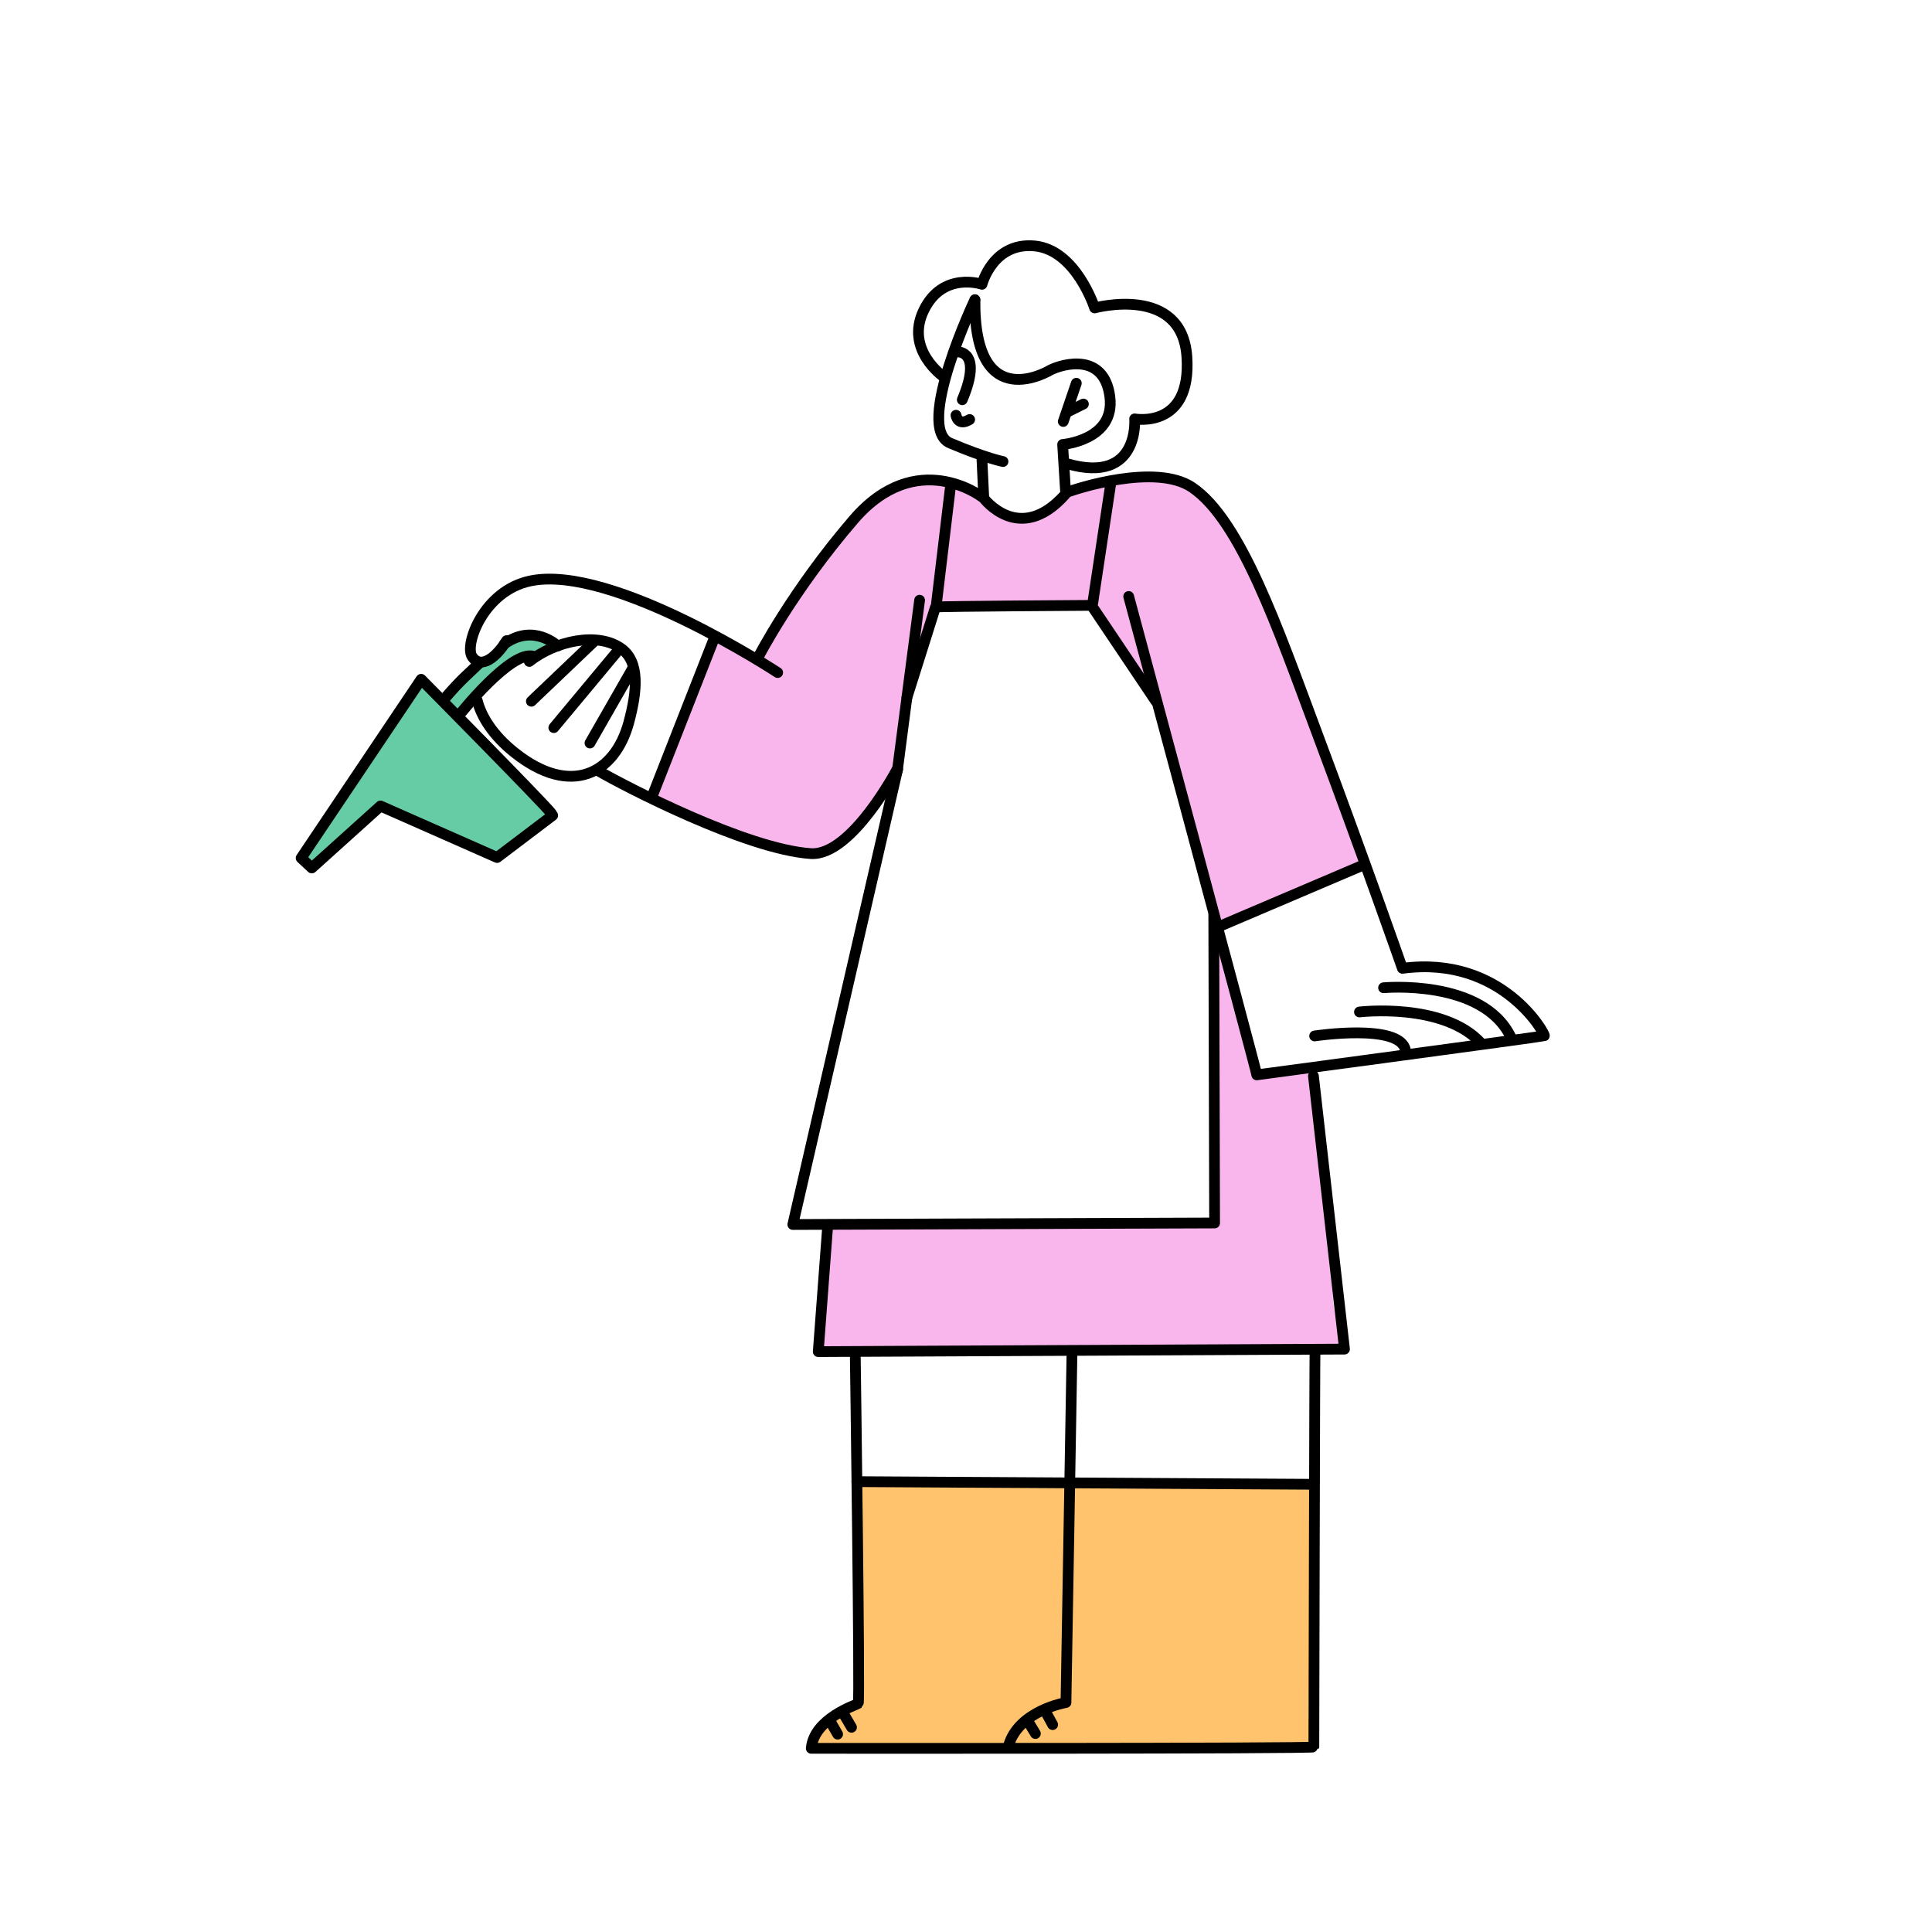 <svg viewBox="0 0 2048 2048" xmlns="http://www.w3.org/2000/svg" fill-rule="evenodd" clip-rule="evenodd" stroke-linecap="round" stroke-linejoin="round" stroke-miterlimit="1.5"><g stroke-width="11.5"><path d="M460.997 738.805c1.808-3.051-11.48-14.735-18.9-9.171-5.074 3.806-15.97 29.038-20.598 36.443-22.484 35.975-39.958 73.451-66.548 106.689-8.104 10.13-18.353 20.529-23.239 32.746-.509 1.272-5.017 11.223-3.169 12.147 1.603.802 18.58-18.635 21.654-22.182 8.742-10.087 40.455-40.826 52.816-47.007 3.84-1.92 13.076-7.986 17.43-5.809 1.671.835 5.026 7.786 2.64 8.978-3.356 1.679-8.534-1.056-12.147-1.056-1.585 0-5.874-1.12-4.754 0 8.288 8.288 48.966 23.389 61.795 28.521 47.092 18.836 54.683 38.801 93.484 0 4.686-4.686 15.733-9.284 18.486-14.789 3.31-6.62-13.543-18.416-17.429-21.654-22.287-18.573-47.343-37.51-62.851-62.323-4.923-7.876-13.489-12.703-19.014-20.07-.188-.251-3.149-2.661-2.641-3.169 18.475-18.475 35.354-39.72 57.041-55.985 11.64-8.73 22.24-6.352 34.859-9.507 1.035-.259 10.732-7.226 9.507-8.451-6.654-6.653-24.31-2.526-31.162 1.585-22.178 13.307-40.212 29.8-56.513 50.175-5.964 7.455-17.808 10.414-23.239 15.845-3.024 3.024-9.273-6.779-6.866-3.169" fill="#66cca5" stroke="#66cca5"/><path d="M909.743 1813.87c-.767 1.46-4.228 4.25-4.228 2.6 0-2.7 8.676-2.75 9.93-5.26 2.232-4.46-6.701-236.92 1.001-236.62 108.034 4.31 87.734.68 119.374.68 94.19 0 152.82 4.07 247.17 4.07 14.49 0-61.68.92 66.11 1.1 3.78 0 33.88-5.99 36.51-3.36 2.9 2.9-5.79 240.5-4.02 245.81 1.18 3.52 4.02 20.01 2.34 23.37-2.7 5.39-24.51 2.34-29.79 2.34-29.82 0-58.86 4.08-88.79 4.08-96.11 0-191.47-3.5-287.401-3.5-15.807 0-101.329 6.58-112.156 1.17-.797-.4-.952-3.94-.584-4.68 4.847-9.69 44.664-30.42 46.732-26.28" fill="#ffc36e" stroke="#ffc36e"/><path d="M1292.21 1005.6c.41-3.91.16 4.74.02 6.27-.71 7.78-1.95 14.88-1.95 22.76 0 19.48-1.52 39.47 0 59.18 3.86 50.24 2.6 100.53 2.6 150.87 0 5.26-1.85 50.68-3.25 51.38-21.54 10.77-89.74 13.49-114.46 10.4-34.29-4.28-70.79 2.9-104.7-1.95-29.52-4.21-60.62-4.28-90.392-1.3-16.409 1.64-39.102 4.26-55.277 1.95-9.256-1.32-25.55-4.83-34.467-2.6-5.649 1.41-4.431 23.99-5.203 28.61-1.257 7.55-11.825 90.93-7.803 94.95 5.279 5.28 23.655.25 29.914-.65 23.864-3.41 51.06 1.3 75.437 1.3 105.471 0 210.161-5.85 315.401-5.85 30.33 0 60.14-1.3 90.4-1.3 3.28 0 27.47 2.44 27.96 1.95 3.66-3.65-5.05-24.25-6.5-28.61-3.51-10.52-2.1-22.34-3.9-33.17-3.45-20.71.34-41.82-2.6-62.43-4.74-33.12-8.85-66.18-13.01-99.5-.48-3.83-4.41-56.44-5.2-57.23-5.78-5.78-48.24 10.94-55.93 3.25-7.08-7.07-21.36-73-26.66-87.14-3.74-9.95-4.78-20.84-6.51-31.21-.68-4.08-7.77-18.17-5.2-14.31m-155.47-485.396c-2.82 8.12-44.79 35.589-56.8 29.589-6.64-3.325-18.36-4-22.98-8.62-17.04-17.04-57.951-42.134-87.63-27.294-13.318 6.659-26.614 10.32-40.223 19.393-29.686 19.791-60.515 74.042-79.011 104.869-11.813 19.688-28.704 37.295-38.787 57.462-8.52 17.041-45.221-46.842-55.308 3.592-7.148 35.74-32.815 68.051-41.66 103.432-2.007 8.027-14.226 26.855-10.056 35.196 6.582 13.164 50.276 21.785 61.772 29.449 22.787 15.191 83.554 33.203 112.052 23.703 16.977-5.659 38.835-34.907 48.125-48.843 7.881-11.822 21.964-24.232 26.576-38.068 5.802-17.405-3.778-39.103-.718-57.463 2.352-14.113 10.931-25.926 13.647-39.505 4.47-22.35 7.126-49.477 20.112-68.955 5.19-7.785 24.219-3.591 32.319-3.591 32.8 0 64.52-7.902 97.69-7.902 5.3 0 42.9 2.116 47.08 6.3 7.45 7.448 25.03 37.637 28.34 47.571 4.02 12.066 25.02 22.037 30.88 33.76 5.28 10.553 6.16 23.642 10.78 35.195 12.54 31.365 22.96 60.961 30.89 92.658 5.88 23.551 24.04 115.267 35.91 127.136.12.122 1.97.063 2.15 0 10.66-3.554 20.93-10.103 30.89-15.084 15.89-7.944 98.54-43.228 103.43-48.125 8.49-8.485-23.24-81.223-27.29-93.376-23.16-69.482-49.92-139.349-82.6-204.71-10.03-20.06-29.05-68.209-47.41-80.447-25.24-16.826-65.14-31.118-96.25-18.675-3.01 1.203-53.31 10.334-45.25 14.365" fill="#f9b6ed" stroke="#f9b6ed"/></g><path d="M1013.421 440.213s1.87 12.11 14.4 4.536M591.124 684.761s-25.096-24.416-56.222-2.359m-26.407 20.162c-12.098 12.053-18.329 16.035-37.695 38.617m-24.353-21.048s131.787 133.271 138.114 142.162M446.447 720.133L319.263 909.524l11.271 10.5 72.818-65.61 123.578 54.551 58.876-44.594" fill="none" stroke="#000" stroke-width="11.5"/><path d="M1127.12 446.762l13.82-40.513M757.557 675.372L691.509 843.67m132.873-130.728s-175.119-115.17-262.058-97.183c-49.769 10.297-70.344 67.768-61.837 80.323 9.54 14.082 26.151.007 36.551-16.991M881.302 1826.8l6.61 11.47m63.282-1023.266s-48.585 92.869-91.903 89.843c-68.836-4.809-196.524-71.176-224.874-87.604m406.533-290.449s-69.283-53.496-135.989 23.972c-64.804 75.258-100.939 145.353-100.939 145.353" fill="none" stroke="#000" stroke-width="11.4"/><path d="M505.814 742.359c4.576 18.003 17.172 37.426 39.316 55.14 60.566 48.448 106.874 21.936 121.351-31.442 9.273-34.19 11.494-64.307-7.568-78.339-24.816-18.268-70.224-8.462-97.829 13.46m439.396-301.609s-41.5-28.404-21.357-70.417c20.144-42.013 61.837-27.772 61.837-27.772s11.43-44.653 55.53-40.7c44.1 3.954 63.86 65.744 63.86 65.744s92.68-25.196 97.8 51.85c5.13 77.047-55.37 65.776-55.37 65.776s5.73 69.634-71.31 47.591" fill="none" stroke="#000" stroke-width="11.4"/><g fill="none" stroke="#000" stroke-width="11.4"><path d="M1033.44 317.647s-64.34 135.901-26.32 152.017c38.02 16.116 56.11 19.585 56.11 19.585m-22.33-2.344l1.92 40.268"/><path d="M1129.62 522.464l-3.18-51.297s56.16-4.487 50.03-50.832c-6.12-46.345-48.73-35.04-62.79-28.202 0 0-81.51 50.382-80.18-74.166m9.17 209.992s37.64 50.634 86.19-3.487"/></g><path d="M974.813 636.242l-23.585 180.656m-73.953 484.072l-9.899 131.81 557.844-2.67-32.92-289.5m-195.85-508.335s136.34 505.905 135.79 507.135c0 0 302.34-40.53 304.82-41.46 1.73-.65-44.16-85.7-150.46-71.48 0 0-40.11-114.752-91.43-251.818-40.18-107.308-79.77-223.157-131.57-258.066-38.49-25.933-123.09 1.408-133.04 5.485M629.293 680.412l-66.022 62.95m90.388-51.989l-66.579 79.945m83.363-62.417l-45.056 78.733m281.282 651.616s5.084 365.03 3.114 366.52c-1.971 1.5-47.008 15.71-49.815 47.52 0 0 532.252.46 532.772-1.47 0 0 .87-416.02 1.24-421.06" fill="none" stroke="#000" stroke-width="11.4"/><path d="M1136.33 1435.16l-6.36 369.6s-50.29 8.47-60.87 45.75m-160.763-279.89l484.303 2.79m-498.068 243.85l8.057 13.74m187.991-4.86l6.94 11.47m10.66-23.4l7.62 13.97m61.96-1317.947l-19.42 128.846m-2.06 1.633l68.64 102.189m-66.95-101.207s-163.994.975-164.146 1.723m-1.35-2.063l14.996-125.184m-16.048 127.888l-30.042 95.263m325.23 230.227l.89 326.582M951.555 815.301L840.43 1298.01l447.11-1.6m4.84-314.296l151.49-64.55m-50.29 180.576s89.95-13.62 96.13 14.64m-48.62-40.04s89.42-10.62 129.12 33.29m-103.58-58.97s104.82-9.74 134.85 52.1M1132.9 436.032l15.56-7.745m-133.33-55.269s26.88-1.383 4.93 50.733" fill="none" stroke="#000" stroke-width="11.4"/><path d="M486.719 758.075s55.156-69.606 78.897-62.331" fill="none" stroke="#000" stroke-width="11.5"/></svg>